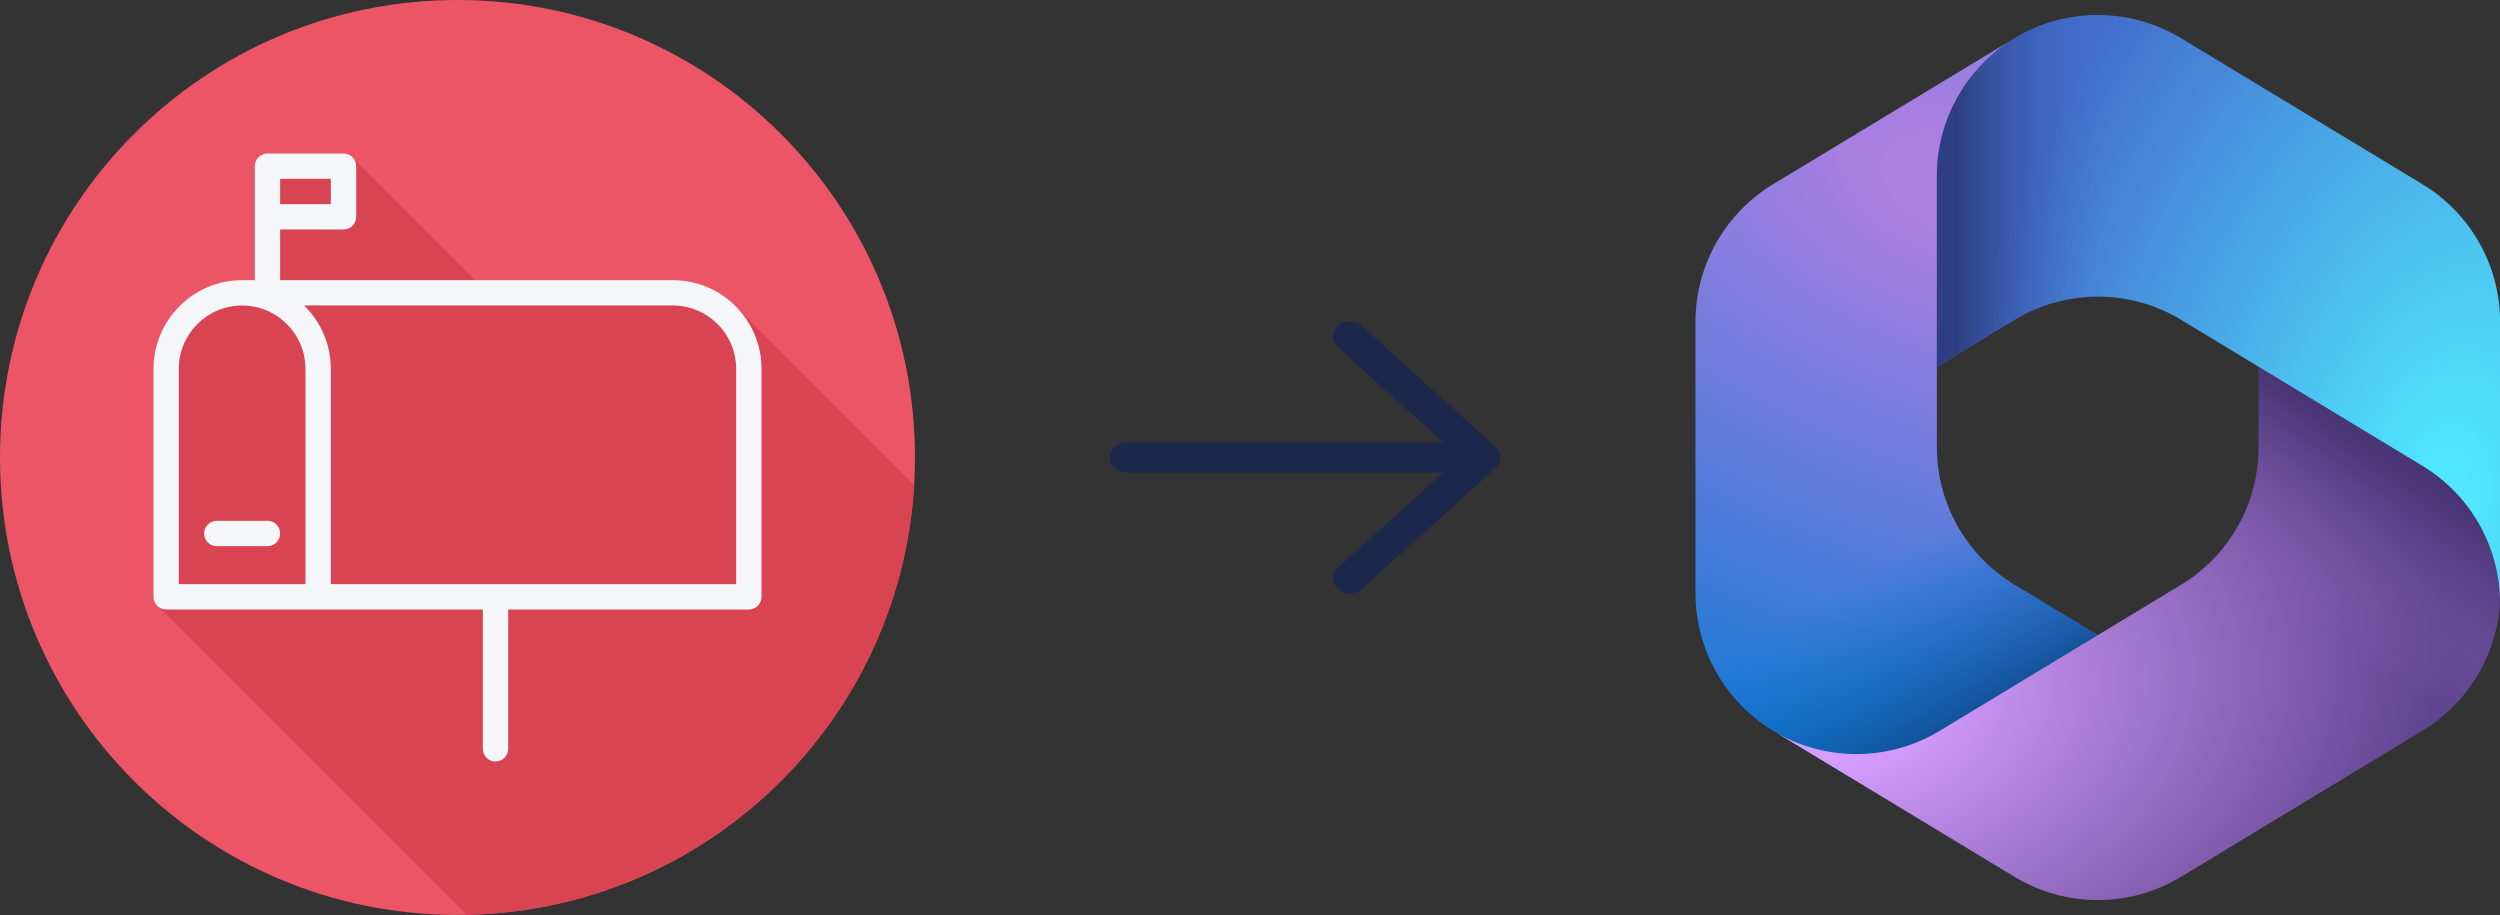 <svg width="71" height="26" viewBox="0 0 71 26" fill="none" xmlns="http://www.w3.org/2000/svg">
    <rect x="0" y="0" width="71" height="26" fill="#333333" stroke="none"/>
    <g clip-path="url(#clip0_2_339)">
        <path d="M0 12.993C0 20.169 5.817 25.986 12.992 25.985C20.169 25.986 25.985 20.169 25.985 12.993C25.986 5.817 20.169 0 12.992 0C5.817 0 0 5.817 0 12.993Z" fill="#EC5565"/>
        <path d="M25.96 13.772C25.952 13.764 25.945 13.756 25.937 13.748C25.918 13.729 20.992 8.803 20.972 8.784C20.953 8.764 20.934 8.745 20.915 8.726C20.456 8.253 19.817 7.956 19.108 7.956H13.492C13.476 7.936 13.458 7.92 13.438 7.904C13.421 7.882 10.054 4.516 10.033 4.498C9.967 4.415 9.869 4.358 9.755 4.358H7.596C7.397 4.358 7.237 4.52 7.237 4.718V7.956H6.877C5.488 7.956 4.358 9.086 4.358 10.474V16.95C4.358 17.064 4.415 17.162 4.498 17.228C4.515 17.249 4.534 17.268 4.556 17.285C4.573 17.307 13.193 25.927 13.215 25.945C13.226 25.958 13.238 25.968 13.249 25.979C20.046 25.847 25.562 20.5 25.96 13.772Z" fill="#D94453"/>
        <path d="M19.108 7.956H7.956V6.517H9.755C9.954 6.517 10.115 6.356 10.115 6.157V4.718C10.115 4.52 9.954 4.358 9.755 4.358H7.596C7.397 4.358 7.237 4.52 7.237 4.718V7.956H6.877C5.488 7.956 4.359 9.086 4.359 10.474V16.95C4.359 17.149 4.519 17.31 4.718 17.31H13.712V21.267C13.712 21.466 13.873 21.627 14.072 21.627C14.271 21.627 14.432 21.466 14.432 21.267V17.31H21.267C21.466 17.31 21.627 17.149 21.627 16.95V10.474C21.627 9.086 20.497 7.956 19.108 7.956ZM7.956 5.078H9.395V5.797H7.956V5.078ZM5.078 10.474C5.078 9.483 5.885 8.676 6.877 8.676C7.868 8.676 8.675 9.483 8.675 10.474V16.59H5.078V10.474ZM20.907 16.59H9.395V10.474C9.395 9.77 9.104 9.133 8.636 8.676H19.109C20.1 8.676 20.907 9.483 20.907 10.474V16.59Z" fill="#F4F6F9"/>
        <path d="M7.596 14.791H6.157C5.958 14.791 5.797 14.952 5.797 15.151C5.797 15.35 5.958 15.511 6.157 15.511H7.596C7.795 15.511 7.956 15.35 7.956 15.151C7.956 14.952 7.795 14.791 7.596 14.791Z" fill="#F4F6F9"/>
    </g>
    <path fill-rule="evenodd" clip-rule="evenodd" d="M37.999 9.257C38.185 9.089 38.486 9.089 38.672 9.257L42.473 12.689C42.659 12.857 42.659 13.129 42.473 13.296L38.672 16.729C38.486 16.896 38.185 16.896 37.999 16.729C37.814 16.561 37.814 16.289 37.999 16.122L40.99 13.422H32C31.737 13.422 31.524 13.23 31.524 12.993C31.524 12.756 31.737 12.564 32 12.564H40.99L37.999 9.864C37.814 9.696 37.814 9.424 37.999 9.257Z" fill="#1C274C"/>
    <g clip-path="url(#clip1_2_339)">
        <path d="M57.34 1.01L57.212 1.088C57.007 1.212 56.815 1.35 56.636 1.501L57.006 1.24H60.148L60.72 5.566L57.863 8.422L55.007 10.408V12.697C55.007 14.296 55.843 15.779 57.21 16.607L60.218 18.427L53.864 22.133H52.639L50.355 20.751C48.987 19.923 48.151 18.44 48.151 16.841V9.143C48.151 7.543 48.987 6.06 50.356 5.232L57.212 1.085C57.254 1.06 57.297 1.035 57.34 1.01Z" fill="url(#paint0_radial_2_339)"/>
        <path d="M57.34 1.01L57.212 1.088C57.007 1.212 56.815 1.35 56.636 1.501L57.006 1.24H60.148L60.72 5.566L57.863 8.422L55.007 10.408V12.697C55.007 14.296 55.843 15.779 57.21 16.607L60.218 18.427L53.864 22.133H52.639L50.355 20.751C48.987 19.923 48.151 18.44 48.151 16.841V9.143C48.151 7.543 48.987 6.06 50.356 5.232L57.212 1.085C57.254 1.06 57.297 1.035 57.34 1.01Z" fill="url(#paint1_linear_2_339)"/>
        <path d="M64.147 10.136V12.696C64.147 14.295 63.312 15.778 61.944 16.606L55.088 20.755C53.686 21.604 51.941 21.635 50.514 20.847L57.21 24.901C58.665 25.781 60.489 25.781 61.944 24.901L68.799 20.751C70.167 19.923 71.003 18.44 71.003 16.841V14.992L70.431 14.135L64.147 10.136Z" fill="url(#paint2_radial_2_339)"/>
        <path d="M64.147 10.136V12.696C64.147 14.295 63.312 15.778 61.944 16.606L55.088 20.755C53.686 21.604 51.941 21.635 50.514 20.847L57.21 24.901C58.665 25.781 60.489 25.781 61.944 24.901L68.799 20.751C70.167 19.923 71.003 18.44 71.003 16.841V14.992L70.431 14.135L64.147 10.136Z" fill="url(#paint3_linear_2_339)"/>
        <path d="M68.798 5.232L61.943 1.085C60.533 0.233 58.779 0.206 57.348 1.006L57.212 1.088C55.843 1.916 55.007 3.399 55.007 4.999V10.417L57.212 9.083C58.666 8.204 60.488 8.204 61.943 9.083L68.798 13.23C70.124 14.032 70.95 15.449 71 16.991C71.002 16.941 71.003 16.891 71.003 16.841V9.143C71.003 7.543 70.166 6.06 68.798 5.232Z" fill="url(#paint4_radial_2_339)"/>
        <path d="M68.798 5.232L61.943 1.085C60.533 0.233 58.779 0.206 57.348 1.006L57.212 1.088C55.843 1.916 55.007 3.399 55.007 4.999V10.417L57.212 9.083C58.666 8.204 60.488 8.204 61.943 9.083L68.798 13.23C70.124 14.032 70.95 15.449 71 16.991C71.002 16.941 71.003 16.891 71.003 16.841V9.143C71.003 7.543 70.166 6.06 68.798 5.232Z" fill="url(#paint5_linear_2_339)"/>
    </g>
    <defs>
        <radialGradient id="paint0_radial_2_339" cx="0" cy="0" r="1" gradientUnits="userSpaceOnUse" gradientTransform="translate(55.817 5.359) rotate(110.528) scale(19.061 33.247)">
            <stop offset="0.064" stop-color="#AE7FE2"/>
            <stop offset="1" stop-color="#0078D4"/>
        </radialGradient>
        <linearGradient id="paint1_linear_2_339" x1="55.87" y1="20.916" x2="53.151" y2="16.212" gradientUnits="userSpaceOnUse">
            <stop stop-color="#114A8B"/>
            <stop offset="1" stop-color="#0078D4" stop-opacity="0"/>
        </linearGradient>
        <radialGradient id="paint2_radial_2_339" cx="0" cy="0" r="1" gradientUnits="userSpaceOnUse" gradientTransform="translate(51.825 20.049) rotate(-8.367) scale(17.739 11.717)">
            <stop offset="0.134" stop-color="#D59DFF"/>
            <stop offset="1" stop-color="#5E438F"/>
        </radialGradient>
        <linearGradient id="paint3_linear_2_339" x1="68.921" y1="13.779" x2="66.007" y2="17.958" gradientUnits="userSpaceOnUse">
            <stop stop-color="#493474"/>
            <stop offset="1" stop-color="#8C66BA" stop-opacity="0"/>
        </linearGradient>
        <radialGradient id="paint4_radial_2_339" cx="0" cy="0" r="1" gradientUnits="userSpaceOnUse" gradientTransform="translate(69.32 14.423) rotate(-165.772) scale(14.238 23.968)">
            <stop offset="0.058" stop-color="#50E6FF"/>
            <stop offset="1" stop-color="#436DCD"/>
        </radialGradient>
        <linearGradient id="paint5_linear_2_339" x1="55.564" y1="1.028" x2="59.855" y2="1.028" gradientUnits="userSpaceOnUse">
            <stop stop-color="#2D3F80"/>
            <stop offset="1" stop-color="#436DCD" stop-opacity="0"/>
        </linearGradient>
        <clipPath id="clip0_2_339">
            <rect width="25.985" height="25.985" fill="white"/>
        </clipPath>
        <clipPath id="clip1_2_339">
            <rect width="22.851" height="25.137" fill="white" transform="translate(48.151 0.424)"/>
        </clipPath>
    </defs>
</svg>
